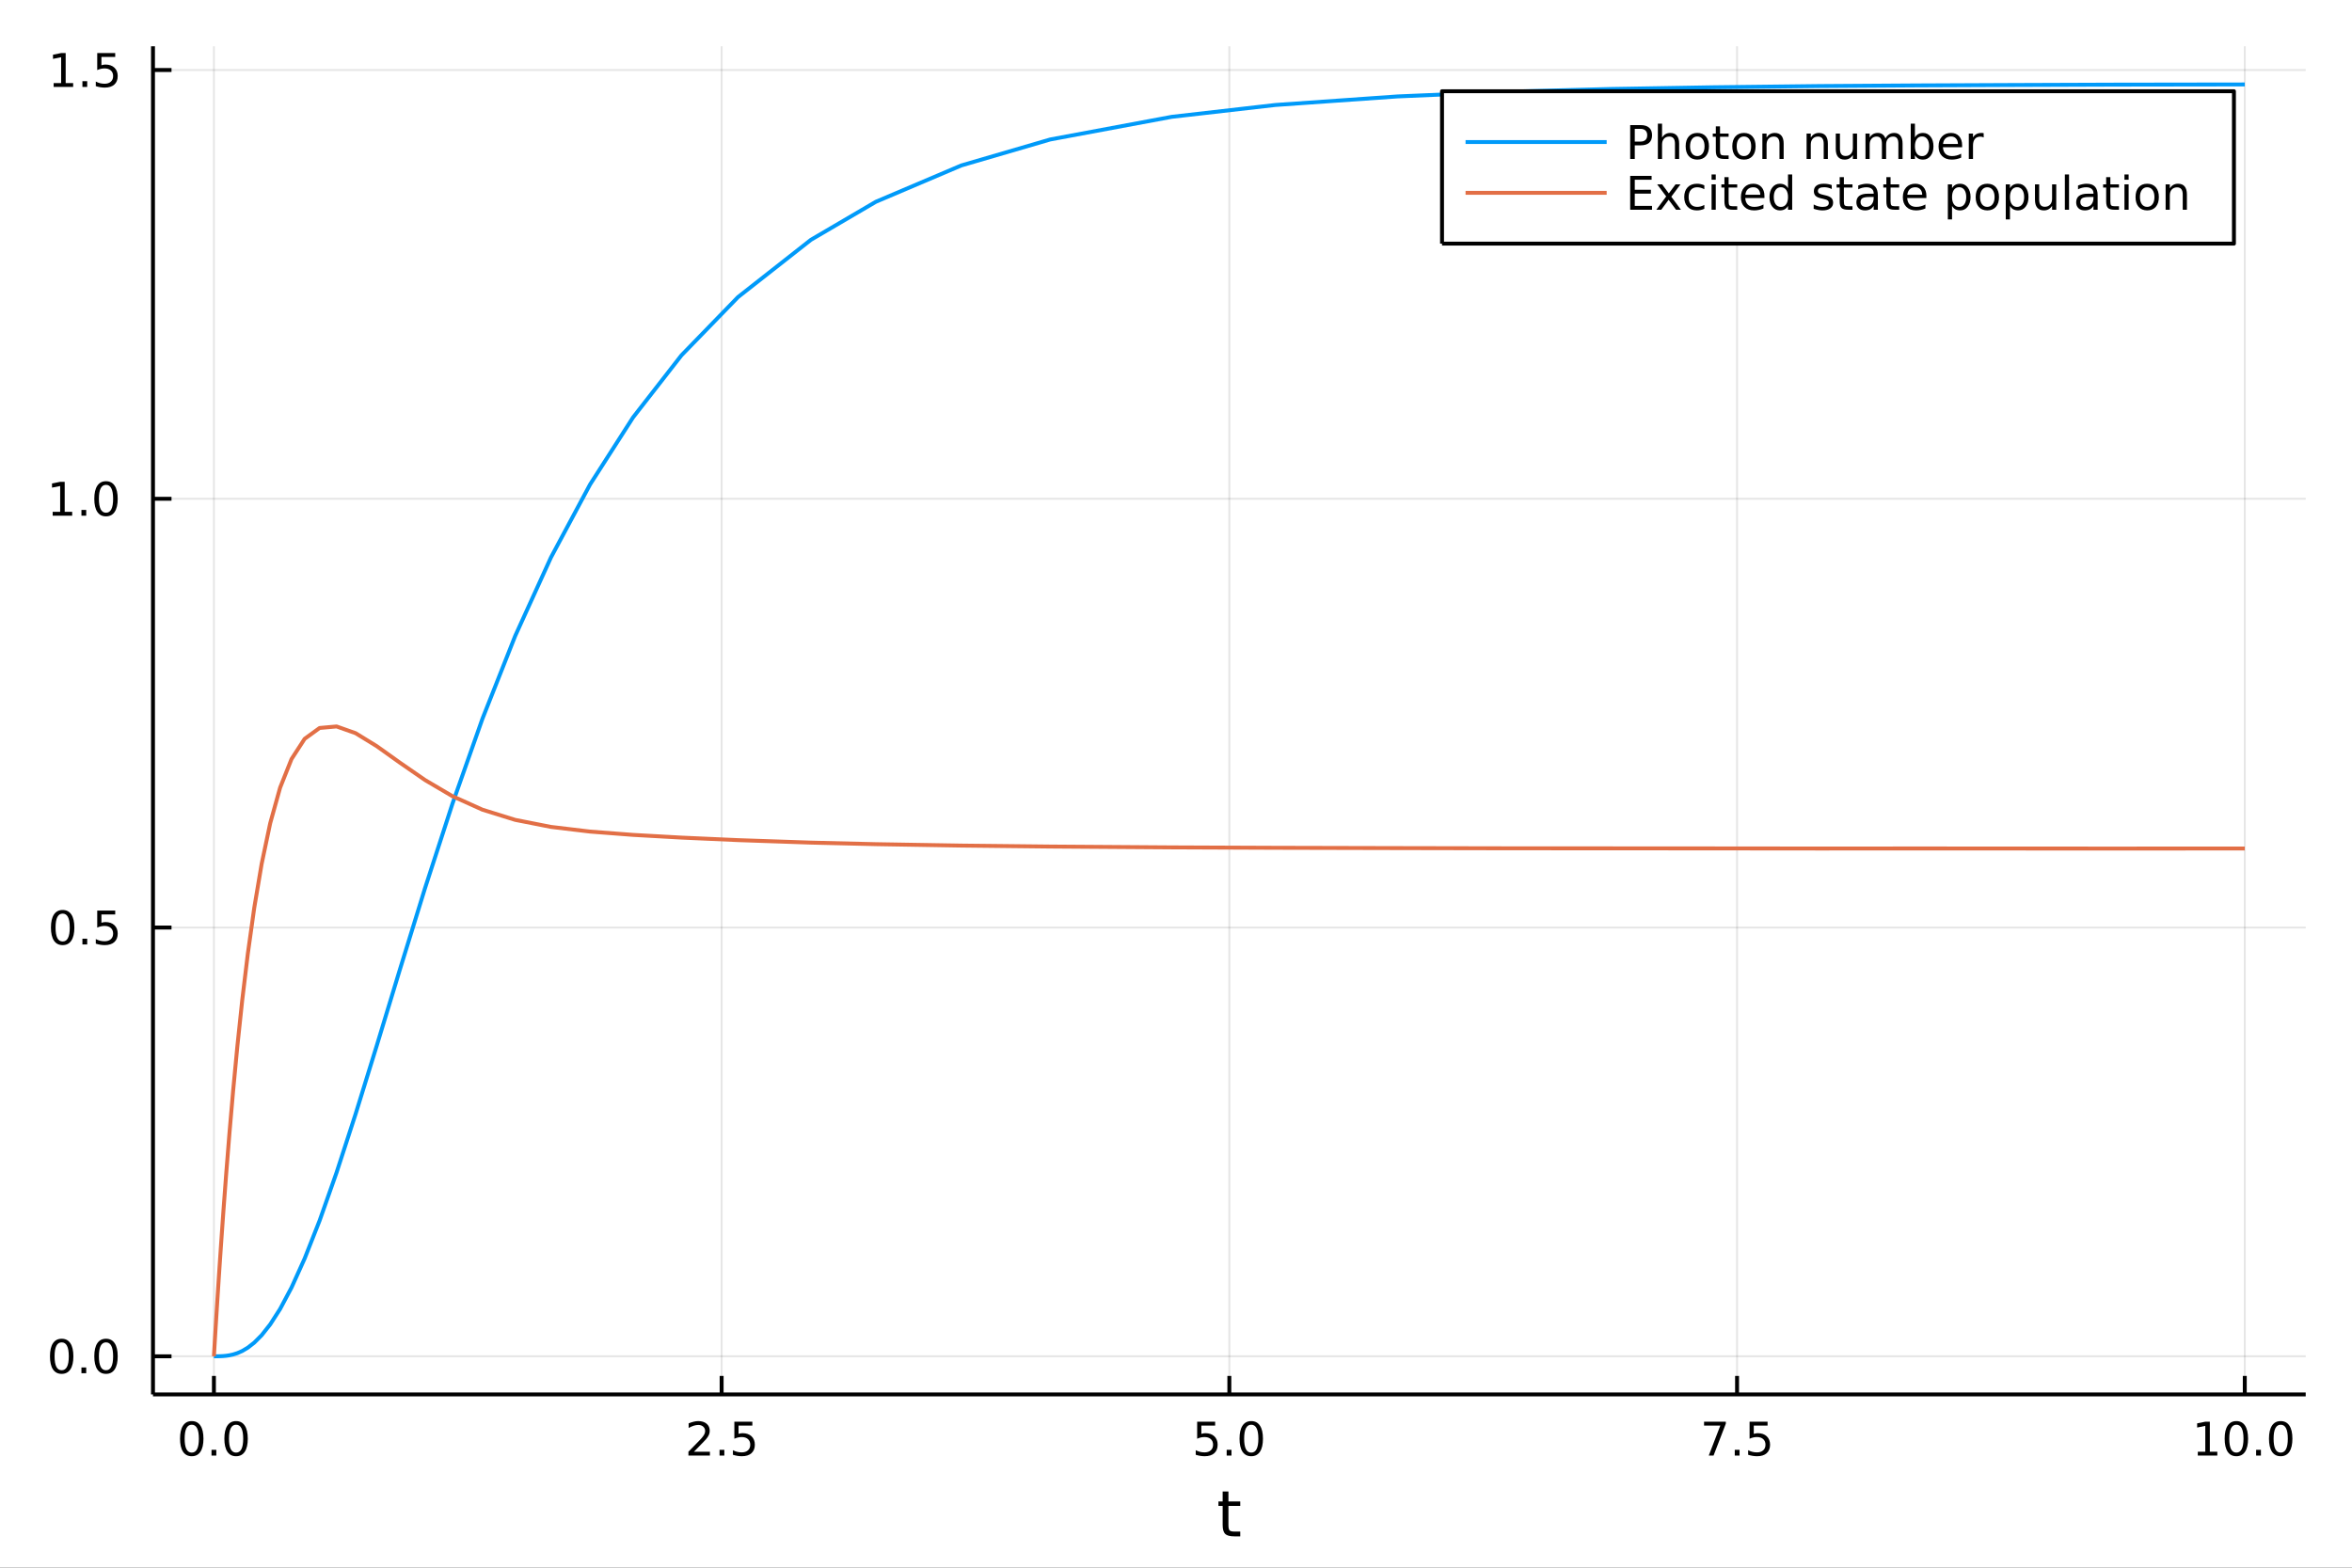<?xml version="1.0" encoding="utf-8"?>
<svg xmlns="http://www.w3.org/2000/svg" xmlns:xlink="http://www.w3.org/1999/xlink" width="600" height="400" viewBox="0 0 2400 1600">
<rect x="0" y="0" width="2400" height="1600" fill="#333333" stroke="none"/>
<defs>
  <clipPath id="clip270">
    <rect x="0" y="0" width="2400" height="1600"/>
  </clipPath>
</defs>
<path clip-path="url(#clip270)" d="
M0 1600 L2400 1600 L2400 0 L0 0  Z
  " fill="#ffffff" fill-rule="evenodd" fill-opacity="1"/>
<defs>
  <clipPath id="clip271">
    <rect x="480" y="0" width="1681" height="1600"/>
  </clipPath>
</defs>
<path clip-path="url(#clip270)" d="
M156.112 1423.18 L2352.76 1423.18 L2352.76 47.244 L156.112 47.244  Z
  " fill="#ffffff" fill-rule="evenodd" fill-opacity="1"/>
<defs>
  <clipPath id="clip272">
    <rect x="156" y="47" width="2198" height="1377"/>
  </clipPath>
</defs>
<polyline clip-path="url(#clip272)" style="stroke:#000000; stroke-linecap:butt; stroke-linejoin:round; stroke-width:2; stroke-opacity:0.1; fill:none" points="
  218.281,1423.18 218.281,47.244 
  "/>
<polyline clip-path="url(#clip272)" style="stroke:#000000; stroke-linecap:butt; stroke-linejoin:round; stroke-width:2; stroke-opacity:0.1; fill:none" points="
  736.358,1423.18 736.358,47.244 
  "/>
<polyline clip-path="url(#clip272)" style="stroke:#000000; stroke-linecap:butt; stroke-linejoin:round; stroke-width:2; stroke-opacity:0.1; fill:none" points="
  1254.43,1423.18 1254.43,47.244 
  "/>
<polyline clip-path="url(#clip272)" style="stroke:#000000; stroke-linecap:butt; stroke-linejoin:round; stroke-width:2; stroke-opacity:0.1; fill:none" points="
  1772.51,1423.18 1772.51,47.244 
  "/>
<polyline clip-path="url(#clip272)" style="stroke:#000000; stroke-linecap:butt; stroke-linejoin:round; stroke-width:2; stroke-opacity:0.1; fill:none" points="
  2290.59,1423.18 2290.59,47.244 
  "/>
<polyline clip-path="url(#clip270)" style="stroke:#000000; stroke-linecap:butt; stroke-linejoin:round; stroke-width:4; stroke-opacity:1; fill:none" points="
  156.112,1423.18 2352.76,1423.18 
  "/>
<polyline clip-path="url(#clip270)" style="stroke:#000000; stroke-linecap:butt; stroke-linejoin:round; stroke-width:4; stroke-opacity:1; fill:none" points="
  218.281,1423.18 218.281,1404.28 
  "/>
<polyline clip-path="url(#clip270)" style="stroke:#000000; stroke-linecap:butt; stroke-linejoin:round; stroke-width:4; stroke-opacity:1; fill:none" points="
  736.358,1423.18 736.358,1404.28 
  "/>
<polyline clip-path="url(#clip270)" style="stroke:#000000; stroke-linecap:butt; stroke-linejoin:round; stroke-width:4; stroke-opacity:1; fill:none" points="
  1254.43,1423.18 1254.43,1404.28 
  "/>
<polyline clip-path="url(#clip270)" style="stroke:#000000; stroke-linecap:butt; stroke-linejoin:round; stroke-width:4; stroke-opacity:1; fill:none" points="
  1772.51,1423.18 1772.51,1404.28 
  "/>
<polyline clip-path="url(#clip270)" style="stroke:#000000; stroke-linecap:butt; stroke-linejoin:round; stroke-width:4; stroke-opacity:1; fill:none" points="
  2290.59,1423.18 2290.59,1404.28 
  "/>
<path clip-path="url(#clip270)" d="M195.666 1454.1 Q192.055 1454.1 190.226 1457.66 Q188.42 1461.2 188.42 1468.33 Q188.42 1475.44 190.226 1479.01 Q192.055 1482.55 195.666 1482.55 Q199.3 1482.55 201.105 1479.01 Q202.934 1475.44 202.934 1468.33 Q202.934 1461.2 201.105 1457.66 Q199.3 1454.1 195.666 1454.1 M195.666 1450.39 Q201.476 1450.39 204.531 1455 Q207.61 1459.58 207.61 1468.33 Q207.61 1477.06 204.531 1481.67 Q201.476 1486.25 195.666 1486.25 Q189.856 1486.25 186.777 1481.67 Q183.721 1477.06 183.721 1468.33 Q183.721 1459.58 186.777 1455 Q189.856 1450.39 195.666 1450.39 Z" fill="#000000" fill-rule="evenodd" fill-opacity="1" /><path clip-path="url(#clip270)" d="M215.828 1479.7 L220.712 1479.7 L220.712 1485.58 L215.828 1485.58 L215.828 1479.7 Z" fill="#000000" fill-rule="evenodd" fill-opacity="1" /><path clip-path="url(#clip270)" d="M240.897 1454.1 Q237.286 1454.1 235.457 1457.66 Q233.652 1461.2 233.652 1468.33 Q233.652 1475.44 235.457 1479.01 Q237.286 1482.55 240.897 1482.55 Q244.531 1482.55 246.337 1479.01 Q248.165 1475.44 248.165 1468.33 Q248.165 1461.2 246.337 1457.66 Q244.531 1454.1 240.897 1454.1 M240.897 1450.39 Q246.707 1450.39 249.763 1455 Q252.841 1459.58 252.841 1468.33 Q252.841 1477.06 249.763 1481.67 Q246.707 1486.25 240.897 1486.25 Q235.087 1486.25 232.008 1481.67 Q228.953 1477.06 228.953 1468.33 Q228.953 1459.58 232.008 1455 Q235.087 1450.39 240.897 1450.39 Z" fill="#000000" fill-rule="evenodd" fill-opacity="1" /><path clip-path="url(#clip270)" d="M708.094 1481.64 L724.413 1481.64 L724.413 1485.58 L702.469 1485.58 L702.469 1481.64 Q705.131 1478.89 709.714 1474.26 Q714.321 1469.61 715.501 1468.27 Q717.747 1465.74 718.626 1464.01 Q719.529 1462.25 719.529 1460.56 Q719.529 1457.8 717.585 1456.07 Q715.663 1454.33 712.561 1454.33 Q710.362 1454.33 707.909 1455.09 Q705.478 1455.86 702.7 1457.41 L702.7 1452.69 Q705.524 1451.55 707.978 1450.97 Q710.432 1450.39 712.469 1450.39 Q717.839 1450.39 721.034 1453.08 Q724.228 1455.77 724.228 1460.26 Q724.228 1462.39 723.418 1464.31 Q722.631 1466.2 720.524 1468.8 Q719.946 1469.47 716.844 1472.69 Q713.742 1475.88 708.094 1481.64 Z" fill="#000000" fill-rule="evenodd" fill-opacity="1" /><path clip-path="url(#clip270)" d="M734.228 1479.7 L739.112 1479.7 L739.112 1485.58 L734.228 1485.58 L734.228 1479.7 Z" fill="#000000" fill-rule="evenodd" fill-opacity="1" /><path clip-path="url(#clip270)" d="M749.344 1451.02 L767.7 1451.02 L767.7 1454.96 L753.626 1454.96 L753.626 1463.43 Q754.645 1463.08 755.663 1462.92 Q756.682 1462.73 757.7 1462.73 Q763.487 1462.73 766.867 1465.9 Q770.246 1469.08 770.246 1474.49 Q770.246 1480.07 766.774 1483.17 Q763.302 1486.25 756.983 1486.25 Q754.807 1486.25 752.538 1485.88 Q750.293 1485.51 747.885 1484.77 L747.885 1480.07 Q749.969 1481.2 752.191 1481.76 Q754.413 1482.32 756.89 1482.32 Q760.895 1482.32 763.233 1480.21 Q765.57 1478.1 765.57 1474.49 Q765.57 1470.88 763.233 1468.77 Q760.895 1466.67 756.89 1466.67 Q755.015 1466.67 753.14 1467.08 Q751.288 1467.5 749.344 1468.38 L749.344 1451.02 Z" fill="#000000" fill-rule="evenodd" fill-opacity="1" /><path clip-path="url(#clip270)" d="M1221.6 1451.02 L1239.95 1451.02 L1239.95 1454.96 L1225.88 1454.96 L1225.88 1463.43 Q1226.9 1463.08 1227.92 1462.92 Q1228.94 1462.73 1229.95 1462.73 Q1235.74 1462.73 1239.12 1465.9 Q1242.5 1469.08 1242.5 1474.49 Q1242.5 1480.07 1239.03 1483.17 Q1235.56 1486.25 1229.24 1486.25 Q1227.06 1486.25 1224.79 1485.88 Q1222.55 1485.51 1220.14 1484.77 L1220.14 1480.07 Q1222.22 1481.2 1224.45 1481.76 Q1226.67 1482.32 1229.14 1482.32 Q1233.15 1482.32 1235.49 1480.21 Q1237.83 1478.1 1237.83 1474.49 Q1237.83 1470.88 1235.49 1468.77 Q1233.15 1466.67 1229.14 1466.67 Q1227.27 1466.67 1225.39 1467.08 Q1223.54 1467.5 1221.6 1468.38 L1221.6 1451.02 Z" fill="#000000" fill-rule="evenodd" fill-opacity="1" /><path clip-path="url(#clip270)" d="M1251.71 1479.7 L1256.6 1479.7 L1256.6 1485.58 L1251.71 1485.58 L1251.71 1479.7 Z" fill="#000000" fill-rule="evenodd" fill-opacity="1" /><path clip-path="url(#clip270)" d="M1276.78 1454.1 Q1273.17 1454.1 1271.34 1457.66 Q1269.54 1461.2 1269.54 1468.33 Q1269.54 1475.44 1271.34 1479.01 Q1273.17 1482.55 1276.78 1482.55 Q1280.42 1482.55 1282.22 1479.01 Q1284.05 1475.44 1284.05 1468.33 Q1284.05 1461.2 1282.22 1457.66 Q1280.42 1454.1 1276.78 1454.1 M1276.78 1450.39 Q1282.59 1450.39 1285.65 1455 Q1288.73 1459.58 1288.73 1468.33 Q1288.73 1477.06 1285.65 1481.67 Q1282.59 1486.25 1276.78 1486.25 Q1270.97 1486.25 1267.89 1481.67 Q1264.84 1477.06 1264.84 1468.33 Q1264.84 1459.58 1267.89 1455 Q1270.97 1450.39 1276.78 1450.39 Z" fill="#000000" fill-rule="evenodd" fill-opacity="1" /><path clip-path="url(#clip270)" d="M1738.83 1451.02 L1761.05 1451.02 L1761.05 1453.01 L1748.51 1485.58 L1743.62 1485.58 L1755.43 1454.96 L1738.83 1454.96 L1738.83 1451.02 Z" fill="#000000" fill-rule="evenodd" fill-opacity="1" /><path clip-path="url(#clip270)" d="M1770.17 1479.7 L1775.06 1479.7 L1775.06 1485.58 L1770.17 1485.58 L1770.17 1479.7 Z" fill="#000000" fill-rule="evenodd" fill-opacity="1" /><path clip-path="url(#clip270)" d="M1785.29 1451.02 L1803.64 1451.02 L1803.64 1454.96 L1789.57 1454.96 L1789.57 1463.43 Q1790.59 1463.08 1791.61 1462.92 Q1792.63 1462.73 1793.64 1462.73 Q1799.43 1462.73 1802.81 1465.9 Q1806.19 1469.08 1806.19 1474.49 Q1806.19 1480.07 1802.72 1483.17 Q1799.25 1486.25 1792.93 1486.25 Q1790.75 1486.25 1788.48 1485.88 Q1786.24 1485.51 1783.83 1484.77 L1783.83 1480.07 Q1785.91 1481.2 1788.14 1481.76 Q1790.36 1482.32 1792.83 1482.32 Q1796.84 1482.32 1799.18 1480.21 Q1801.51 1478.1 1801.51 1474.49 Q1801.51 1470.88 1799.18 1468.77 Q1796.84 1466.67 1792.83 1466.67 Q1790.96 1466.67 1789.08 1467.08 Q1787.23 1467.5 1785.29 1468.38 L1785.29 1451.02 Z" fill="#000000" fill-rule="evenodd" fill-opacity="1" /><path clip-path="url(#clip270)" d="M2242.66 1481.64 L2250.3 1481.64 L2250.3 1455.28 L2241.99 1456.95 L2241.99 1452.69 L2250.25 1451.02 L2254.93 1451.02 L2254.93 1481.64 L2262.57 1481.64 L2262.57 1485.58 L2242.66 1485.58 L2242.66 1481.64 Z" fill="#000000" fill-rule="evenodd" fill-opacity="1" /><path clip-path="url(#clip270)" d="M2282.01 1454.1 Q2278.4 1454.1 2276.57 1457.66 Q2274.77 1461.2 2274.77 1468.33 Q2274.77 1475.44 2276.57 1479.01 Q2278.4 1482.55 2282.01 1482.55 Q2285.64 1482.55 2287.45 1479.01 Q2289.28 1475.44 2289.28 1468.33 Q2289.28 1461.2 2287.45 1457.66 Q2285.64 1454.1 2282.01 1454.1 M2282.01 1450.39 Q2287.82 1450.39 2290.88 1455 Q2293.95 1459.58 2293.95 1468.33 Q2293.95 1477.06 2290.88 1481.67 Q2287.82 1486.25 2282.01 1486.25 Q2276.2 1486.25 2273.12 1481.67 Q2270.07 1477.06 2270.07 1468.33 Q2270.07 1459.58 2273.12 1455 Q2276.2 1450.39 2282.01 1450.39 Z" fill="#000000" fill-rule="evenodd" fill-opacity="1" /><path clip-path="url(#clip270)" d="M2302.17 1479.7 L2307.06 1479.7 L2307.06 1485.58 L2302.17 1485.58 L2302.17 1479.7 Z" fill="#000000" fill-rule="evenodd" fill-opacity="1" /><path clip-path="url(#clip270)" d="M2327.24 1454.1 Q2323.63 1454.1 2321.8 1457.66 Q2320 1461.2 2320 1468.33 Q2320 1475.44 2321.8 1479.01 Q2323.63 1482.55 2327.24 1482.55 Q2330.88 1482.55 2332.68 1479.01 Q2334.51 1475.44 2334.51 1468.33 Q2334.51 1461.2 2332.68 1457.66 Q2330.88 1454.1 2327.24 1454.1 M2327.24 1450.39 Q2333.05 1450.39 2336.11 1455 Q2339.19 1459.58 2339.19 1468.33 Q2339.19 1477.06 2336.11 1481.67 Q2333.05 1486.25 2327.24 1486.25 Q2321.43 1486.25 2318.35 1481.67 Q2315.3 1477.06 2315.3 1468.33 Q2315.3 1459.58 2318.35 1455 Q2321.43 1450.39 2327.24 1450.39 Z" fill="#000000" fill-rule="evenodd" fill-opacity="1" /><path clip-path="url(#clip270)" d="M1253.5 1522.27 L1253.5 1532.4 L1265.56 1532.4 L1265.56 1536.95 L1253.5 1536.95 L1253.5 1556.3 Q1253.5 1560.66 1254.67 1561.9 Q1255.88 1563.14 1259.54 1563.14 L1265.56 1563.14 L1265.56 1568.04 L1259.54 1568.04 Q1252.76 1568.04 1250.18 1565.53 Q1247.61 1562.98 1247.61 1556.3 L1247.61 1536.95 L1243.31 1536.95 L1243.31 1532.4 L1247.61 1532.4 L1247.61 1522.27 L1253.5 1522.27 Z" fill="#000000" fill-rule="evenodd" fill-opacity="1" /><polyline clip-path="url(#clip272)" style="stroke:#000000; stroke-linecap:butt; stroke-linejoin:round; stroke-width:2; stroke-opacity:0.1; fill:none" points="
  156.112,1384.24 2352.76,1384.24 
  "/>
<polyline clip-path="url(#clip272)" style="stroke:#000000; stroke-linecap:butt; stroke-linejoin:round; stroke-width:2; stroke-opacity:0.1; fill:none" points="
  156.112,946.642 2352.76,946.642 
  "/>
<polyline clip-path="url(#clip272)" style="stroke:#000000; stroke-linecap:butt; stroke-linejoin:round; stroke-width:2; stroke-opacity:0.1; fill:none" points="
  156.112,509.045 2352.76,509.045 
  "/>
<polyline clip-path="url(#clip272)" style="stroke:#000000; stroke-linecap:butt; stroke-linejoin:round; stroke-width:2; stroke-opacity:0.1; fill:none" points="
  156.112,71.448 2352.76,71.448 
  "/>
<polyline clip-path="url(#clip270)" style="stroke:#000000; stroke-linecap:butt; stroke-linejoin:round; stroke-width:4; stroke-opacity:1; fill:none" points="
  156.112,1423.18 156.112,47.244 
  "/>
<polyline clip-path="url(#clip270)" style="stroke:#000000; stroke-linecap:butt; stroke-linejoin:round; stroke-width:4; stroke-opacity:1; fill:none" points="
  156.112,1384.24 175.01,1384.24 
  "/>
<polyline clip-path="url(#clip270)" style="stroke:#000000; stroke-linecap:butt; stroke-linejoin:round; stroke-width:4; stroke-opacity:1; fill:none" points="
  156.112,946.642 175.01,946.642 
  "/>
<polyline clip-path="url(#clip270)" style="stroke:#000000; stroke-linecap:butt; stroke-linejoin:round; stroke-width:4; stroke-opacity:1; fill:none" points="
  156.112,509.045 175.01,509.045 
  "/>
<polyline clip-path="url(#clip270)" style="stroke:#000000; stroke-linecap:butt; stroke-linejoin:round; stroke-width:4; stroke-opacity:1; fill:none" points="
  156.112,71.448 175.01,71.448 
  "/>
<path clip-path="url(#clip270)" d="M62.937 1370.04 Q59.325 1370.04 57.497 1373.6 Q55.691 1377.14 55.691 1384.27 Q55.691 1391.38 57.497 1394.94 Q59.325 1398.49 62.937 1398.49 Q66.571 1398.49 68.376 1394.94 Q70.205 1391.38 70.205 1384.27 Q70.205 1377.14 68.376 1373.6 Q66.571 1370.04 62.937 1370.04 M62.937 1366.33 Q68.747 1366.33 71.802 1370.94 Q74.881 1375.52 74.881 1384.27 Q74.881 1393 71.802 1397.61 Q68.747 1402.19 62.937 1402.19 Q57.126 1402.19 54.048 1397.61 Q50.992 1393 50.992 1384.27 Q50.992 1375.52 54.048 1370.94 Q57.126 1366.33 62.937 1366.33 Z" fill="#000000" fill-rule="evenodd" fill-opacity="1" /><path clip-path="url(#clip270)" d="M83.098 1395.64 L87.983 1395.64 L87.983 1401.52 L83.098 1401.52 L83.098 1395.64 Z" fill="#000000" fill-rule="evenodd" fill-opacity="1" /><path clip-path="url(#clip270)" d="M108.168 1370.04 Q104.557 1370.04 102.728 1373.6 Q100.922 1377.14 100.922 1384.27 Q100.922 1391.38 102.728 1394.94 Q104.557 1398.49 108.168 1398.49 Q111.802 1398.49 113.608 1394.94 Q115.436 1391.38 115.436 1384.27 Q115.436 1377.14 113.608 1373.6 Q111.802 1370.04 108.168 1370.04 M108.168 1366.33 Q113.978 1366.33 117.033 1370.94 Q120.112 1375.52 120.112 1384.27 Q120.112 1393 117.033 1397.61 Q113.978 1402.19 108.168 1402.19 Q102.358 1402.19 99.279 1397.61 Q96.223 1393 96.223 1384.27 Q96.223 1375.52 99.279 1370.94 Q102.358 1366.33 108.168 1366.33 Z" fill="#000000" fill-rule="evenodd" fill-opacity="1" /><path clip-path="url(#clip270)" d="M63.932 932.44 Q60.321 932.44 58.492 936.005 Q56.687 939.547 56.687 946.676 Q56.687 953.783 58.492 957.348 Q60.321 960.889 63.932 960.889 Q67.566 960.889 69.372 957.348 Q71.2 953.783 71.2 946.676 Q71.2 939.547 69.372 936.005 Q67.566 932.44 63.932 932.44 M63.932 928.737 Q69.742 928.737 72.798 933.343 Q75.876 937.926 75.876 946.676 Q75.876 955.403 72.798 960.01 Q69.742 964.593 63.932 964.593 Q58.122 964.593 55.043 960.01 Q51.987 955.403 51.987 946.676 Q51.987 937.926 55.043 933.343 Q58.122 928.737 63.932 928.737 Z" fill="#000000" fill-rule="evenodd" fill-opacity="1" /><path clip-path="url(#clip270)" d="M84.094 958.042 L88.978 958.042 L88.978 963.922 L84.094 963.922 L84.094 958.042 Z" fill="#000000" fill-rule="evenodd" fill-opacity="1" /><path clip-path="url(#clip270)" d="M99.21 929.362 L117.566 929.362 L117.566 933.297 L103.492 933.297 L103.492 941.769 Q104.51 941.422 105.529 941.26 Q106.547 941.075 107.566 941.075 Q113.353 941.075 116.733 944.246 Q120.112 947.417 120.112 952.834 Q120.112 958.412 116.64 961.514 Q113.168 964.593 106.848 964.593 Q104.672 964.593 102.404 964.223 Q100.159 963.852 97.751 963.111 L97.751 958.412 Q99.835 959.547 102.057 960.102 Q104.279 960.658 106.756 960.658 Q110.76 960.658 113.098 958.551 Q115.436 956.445 115.436 952.834 Q115.436 949.223 113.098 947.116 Q110.76 945.01 106.756 945.01 Q104.881 945.01 103.006 945.426 Q101.154 945.843 99.21 946.723 L99.21 929.362 Z" fill="#000000" fill-rule="evenodd" fill-opacity="1" /><path clip-path="url(#clip270)" d="M53.747 522.39 L61.386 522.39 L61.386 496.024 L53.075 497.691 L53.075 493.432 L61.339 491.765 L66.015 491.765 L66.015 522.39 L73.654 522.39 L73.654 526.325 L53.747 526.325 L53.747 522.39 Z" fill="#000000" fill-rule="evenodd" fill-opacity="1" /><path clip-path="url(#clip270)" d="M83.098 520.445 L87.983 520.445 L87.983 526.325 L83.098 526.325 L83.098 520.445 Z" fill="#000000" fill-rule="evenodd" fill-opacity="1" /><path clip-path="url(#clip270)" d="M108.168 494.844 Q104.557 494.844 102.728 498.408 Q100.922 501.95 100.922 509.08 Q100.922 516.186 102.728 519.751 Q104.557 523.293 108.168 523.293 Q111.802 523.293 113.608 519.751 Q115.436 516.186 115.436 509.08 Q115.436 501.95 113.608 498.408 Q111.802 494.844 108.168 494.844 M108.168 491.14 Q113.978 491.14 117.033 495.746 Q120.112 500.33 120.112 509.08 Q120.112 517.806 117.033 522.413 Q113.978 526.996 108.168 526.996 Q102.358 526.996 99.279 522.413 Q96.223 517.806 96.223 509.08 Q96.223 500.33 99.279 495.746 Q102.358 491.14 108.168 491.14 Z" fill="#000000" fill-rule="evenodd" fill-opacity="1" /><path clip-path="url(#clip270)" d="M54.742 84.793 L62.381 84.793 L62.381 58.428 L54.071 60.094 L54.071 55.835 L62.335 54.168 L67.011 54.168 L67.011 84.793 L74.649 84.793 L74.649 88.728 L54.742 88.728 L54.742 84.793 Z" fill="#000000" fill-rule="evenodd" fill-opacity="1" /><path clip-path="url(#clip270)" d="M84.094 82.849 L88.978 82.849 L88.978 88.728 L84.094 88.728 L84.094 82.849 Z" fill="#000000" fill-rule="evenodd" fill-opacity="1" /><path clip-path="url(#clip270)" d="M99.21 54.168 L117.566 54.168 L117.566 58.103 L103.492 58.103 L103.492 66.576 Q104.51 66.228 105.529 66.066 Q106.547 65.881 107.566 65.881 Q113.353 65.881 116.733 69.052 Q120.112 72.224 120.112 77.64 Q120.112 83.219 116.64 86.321 Q113.168 89.4 106.848 89.4 Q104.672 89.4 102.404 89.029 Q100.159 88.659 97.751 87.918 L97.751 83.219 Q99.835 84.353 102.057 84.909 Q104.279 85.464 106.756 85.464 Q110.76 85.464 113.098 83.358 Q115.436 81.251 115.436 77.64 Q115.436 74.029 113.098 71.923 Q110.76 69.816 106.756 69.816 Q104.881 69.816 103.006 70.233 Q101.154 70.65 99.21 71.529 L99.21 54.168 Z" fill="#000000" fill-rule="evenodd" fill-opacity="1" /><polyline clip-path="url(#clip272)" style="stroke:#009af9; stroke-linecap:butt; stroke-linejoin:round; stroke-width:4; stroke-opacity:1; fill:none" points="
  218.281,1384.24 218.302,1384.24 218.509,1384.24 219.238,1384.24 220.307,1384.24 221.675,1384.23 223.419,1384.2 225.517,1384.13 227.991,1383.99 230.846,1383.72 
  234.127,1383.23 237.885,1382.39 242.197,1381.03 247.152,1378.85 252.854,1375.46 259.422,1370.34 266.998,1362.73 275.739,1351.67 285.83,1335.95 297.466,1314.09 
  310.847,1284.51 326.14,1245.71 343.454,1196.63 362.838,1137.02 384.325,1067.55 407.924,989.919 433.688,906.518 461.742,820.125 492.319,733.469 525.719,649.016 
  562.231,568.86 602.113,494.445 645.973,426.016 695.363,362.63 753.06,303.215 827.483,244.74 893.743,205.927 980.914,168.862 1071.66,142.351 1195.66,119.232 
  1301.29,107.154 1425.87,98.422 1539.02,93.591 1643.74,90.813 1748.41,89.066 1857.31,87.818 1955.68,87.174 2053.75,86.744 2158.36,86.376 2259.99,86.227 
  2290.59,86.186 
  "/>
<polyline clip-path="url(#clip272)" style="stroke:#e26f46; stroke-linecap:butt; stroke-linejoin:round; stroke-width:4; stroke-opacity:1; fill:none" points="
  218.281,1384.24 218.302,1383.89 218.509,1380.4 219.238,1368.23 220.307,1350.73 221.675,1328.87 223.419,1301.9 225.517,1270.75 227.991,1235.75 230.846,1197.61 
  234.127,1156.65 237.885,1113.26 242.197,1067.84 247.152,1021 252.854,973.563 259.422,926.652 266.998,881.638 275.739,840.133 285.83,803.899 297.466,774.702 
  310.847,754.075 326.14,742.977 343.454,741.423 362.838,748.288 384.325,761.47 407.924,778.303 433.688,796.103 461.742,812.629 492.319,826.395 525.719,836.775 
  562.231,843.955 602.113,848.725 645.973,852.093 695.363,854.867 753.06,857.446 827.483,859.979 893.743,861.57 980.914,863.01 1071.66,863.995 1195.66,864.851 
  1301.29,865.277 1425.87,865.571 1539.02,865.79 1643.74,865.838 1748.41,865.902 1857.31,866.006 1955.68,865.952 2053.75,865.995 2158.36,866.043 2259.99,865.983 
  2290.59,865.997 
  "/>
<path clip-path="url(#clip270)" d="
M1471.46 248.629 L2279.53 248.629 L2279.53 93.109 L1471.46 93.109  Z
  " fill="#ffffff" fill-rule="evenodd" fill-opacity="1"/>
<polyline clip-path="url(#clip270)" style="stroke:#000000; stroke-linecap:butt; stroke-linejoin:round; stroke-width:4; stroke-opacity:1; fill:none" points="
  1471.46,248.629 2279.53,248.629 2279.53,93.109 1471.46,93.109 1471.46,248.629 
  "/>
<polyline clip-path="url(#clip270)" style="stroke:#009af9; stroke-linecap:butt; stroke-linejoin:round; stroke-width:4; stroke-opacity:1; fill:none" points="
  1495.46,144.949 1639.46,144.949 
  "/>
<path clip-path="url(#clip270)" d="M1668.13 131.511 L1668.13 144.497 L1674.01 144.497 Q1677.28 144.497 1679.06 142.807 Q1680.84 141.118 1680.84 137.993 Q1680.84 134.891 1679.06 133.201 Q1677.28 131.511 1674.01 131.511 L1668.13 131.511 M1663.46 127.669 L1674.01 127.669 Q1679.82 127.669 1682.79 130.307 Q1685.77 132.923 1685.77 137.993 Q1685.77 143.108 1682.79 145.724 Q1679.82 148.34 1674.01 148.34 L1668.13 148.34 L1668.13 162.229 L1663.46 162.229 L1663.46 127.669 Z" fill="#000000" fill-rule="evenodd" fill-opacity="1" /><path clip-path="url(#clip270)" d="M1713.41 146.581 L1713.41 162.229 L1709.15 162.229 L1709.15 146.719 Q1709.15 143.039 1707.72 141.21 Q1706.28 139.382 1703.41 139.382 Q1699.96 139.382 1697.97 141.581 Q1695.98 143.78 1695.98 147.576 L1695.98 162.229 L1691.7 162.229 L1691.7 126.21 L1695.98 126.21 L1695.98 140.331 Q1697.51 137.993 1699.57 136.835 Q1701.65 135.678 1704.36 135.678 Q1708.83 135.678 1711.12 138.456 Q1713.41 141.21 1713.41 146.581 Z" fill="#000000" fill-rule="evenodd" fill-opacity="1" /><path clip-path="url(#clip270)" d="M1731.95 139.289 Q1728.53 139.289 1726.54 141.974 Q1724.55 144.636 1724.55 149.289 Q1724.55 153.942 1726.51 156.627 Q1728.5 159.289 1731.95 159.289 Q1735.36 159.289 1737.35 156.604 Q1739.34 153.918 1739.34 149.289 Q1739.34 144.682 1737.35 141.997 Q1735.36 139.289 1731.95 139.289 M1731.95 135.678 Q1737.51 135.678 1740.68 139.289 Q1743.85 142.9 1743.85 149.289 Q1743.85 155.655 1740.68 159.289 Q1737.51 162.9 1731.95 162.9 Q1726.38 162.9 1723.2 159.289 Q1720.06 155.655 1720.06 149.289 Q1720.06 142.9 1723.2 139.289 Q1726.38 135.678 1731.95 135.678 Z" fill="#000000" fill-rule="evenodd" fill-opacity="1" /><path clip-path="url(#clip270)" d="M1755.12 128.942 L1755.12 136.303 L1763.9 136.303 L1763.9 139.613 L1755.12 139.613 L1755.12 153.687 Q1755.12 156.858 1755.98 157.761 Q1756.86 158.664 1759.52 158.664 L1763.9 158.664 L1763.9 162.229 L1759.52 162.229 Q1754.59 162.229 1752.72 160.4 Q1750.84 158.548 1750.84 153.687 L1750.84 139.613 L1747.72 139.613 L1747.72 136.303 L1750.84 136.303 L1750.84 128.942 L1755.12 128.942 Z" fill="#000000" fill-rule="evenodd" fill-opacity="1" /><path clip-path="url(#clip270)" d="M1779.55 139.289 Q1776.12 139.289 1774.13 141.974 Q1772.14 144.636 1772.14 149.289 Q1772.14 153.942 1774.11 156.627 Q1776.1 159.289 1779.55 159.289 Q1782.95 159.289 1784.94 156.604 Q1786.93 153.918 1786.93 149.289 Q1786.93 144.682 1784.94 141.997 Q1782.95 139.289 1779.55 139.289 M1779.55 135.678 Q1785.1 135.678 1788.27 139.289 Q1791.44 142.9 1791.44 149.289 Q1791.44 155.655 1788.27 159.289 Q1785.1 162.9 1779.55 162.9 Q1773.97 162.9 1770.8 159.289 Q1767.65 155.655 1767.65 149.289 Q1767.65 142.9 1770.8 139.289 Q1773.97 135.678 1779.55 135.678 Z" fill="#000000" fill-rule="evenodd" fill-opacity="1" /><path clip-path="url(#clip270)" d="M1820.06 146.581 L1820.06 162.229 L1815.8 162.229 L1815.8 146.719 Q1815.8 143.039 1814.36 141.21 Q1812.93 139.382 1810.06 139.382 Q1806.61 139.382 1804.62 141.581 Q1802.62 143.78 1802.62 147.576 L1802.62 162.229 L1798.34 162.229 L1798.34 136.303 L1802.62 136.303 L1802.62 140.331 Q1804.15 137.993 1806.21 136.835 Q1808.3 135.678 1811 135.678 Q1815.47 135.678 1817.76 138.456 Q1820.06 141.21 1820.06 146.581 Z" fill="#000000" fill-rule="evenodd" fill-opacity="1" /><path clip-path="url(#clip270)" d="M1865.17 146.581 L1865.17 162.229 L1860.91 162.229 L1860.91 146.719 Q1860.91 143.039 1859.48 141.21 Q1858.04 139.382 1855.17 139.382 Q1851.72 139.382 1849.73 141.581 Q1847.74 143.78 1847.74 147.576 L1847.74 162.229 L1843.46 162.229 L1843.46 136.303 L1847.74 136.303 L1847.74 140.331 Q1849.27 137.993 1851.33 136.835 Q1853.41 135.678 1856.12 135.678 Q1860.59 135.678 1862.88 138.456 Q1865.17 141.21 1865.17 146.581 Z" fill="#000000" fill-rule="evenodd" fill-opacity="1" /><path clip-path="url(#clip270)" d="M1873.23 151.997 L1873.23 136.303 L1877.49 136.303 L1877.49 151.835 Q1877.49 155.516 1878.92 157.368 Q1880.36 159.196 1883.23 159.196 Q1886.68 159.196 1888.67 156.997 Q1890.68 154.798 1890.68 151.002 L1890.68 136.303 L1894.94 136.303 L1894.94 162.229 L1890.68 162.229 L1890.68 158.247 Q1889.13 160.608 1887.07 161.766 Q1885.03 162.9 1882.32 162.9 Q1877.86 162.9 1875.54 160.122 Q1873.23 157.344 1873.23 151.997 M1883.94 135.678 L1883.94 135.678 Z" fill="#000000" fill-rule="evenodd" fill-opacity="1" /><path clip-path="url(#clip270)" d="M1923.9 141.28 Q1925.49 138.409 1927.72 137.044 Q1929.94 135.678 1932.95 135.678 Q1937 135.678 1939.2 138.525 Q1941.4 141.349 1941.4 146.581 L1941.4 162.229 L1937.11 162.229 L1937.11 146.719 Q1937.11 142.993 1935.8 141.187 Q1934.48 139.382 1931.77 139.382 Q1928.46 139.382 1926.54 141.581 Q1924.61 143.78 1924.61 147.576 L1924.61 162.229 L1920.33 162.229 L1920.33 146.719 Q1920.33 142.969 1919.01 141.187 Q1917.69 139.382 1914.94 139.382 Q1911.68 139.382 1909.75 141.604 Q1907.83 143.803 1907.83 147.576 L1907.83 162.229 L1903.55 162.229 L1903.55 136.303 L1907.83 136.303 L1907.83 140.331 Q1909.29 137.946 1911.33 136.812 Q1913.36 135.678 1916.17 135.678 Q1918.99 135.678 1920.96 137.113 Q1922.95 138.548 1923.9 141.28 Z" fill="#000000" fill-rule="evenodd" fill-opacity="1" /><path clip-path="url(#clip270)" d="M1968.5 149.289 Q1968.5 144.59 1966.56 141.928 Q1964.64 139.243 1961.26 139.243 Q1957.88 139.243 1955.93 141.928 Q1954.01 144.59 1954.01 149.289 Q1954.01 153.988 1955.93 156.673 Q1957.88 159.335 1961.26 159.335 Q1964.64 159.335 1966.56 156.673 Q1968.5 153.988 1968.5 149.289 M1954.01 140.238 Q1955.36 137.923 1957.39 136.812 Q1959.45 135.678 1962.3 135.678 Q1967.02 135.678 1969.96 139.428 Q1972.92 143.178 1972.92 149.289 Q1972.92 155.4 1969.96 159.15 Q1967.02 162.9 1962.3 162.9 Q1959.45 162.9 1957.39 161.789 Q1955.36 160.655 1954.01 158.34 L1954.01 162.229 L1949.73 162.229 L1949.73 126.21 L1954.01 126.21 L1954.01 140.238 Z" fill="#000000" fill-rule="evenodd" fill-opacity="1" /><path clip-path="url(#clip270)" d="M2002.16 148.201 L2002.16 150.284 L1982.58 150.284 Q1982.86 154.682 1985.22 156.997 Q1987.6 159.289 1991.84 159.289 Q1994.29 159.289 1996.58 158.687 Q1998.9 158.085 2001.17 156.881 L2001.17 160.909 Q1998.87 161.881 1996.47 162.391 Q1994.06 162.9 1991.58 162.9 Q1985.38 162.9 1981.74 159.289 Q1978.13 155.678 1978.13 149.52 Q1978.13 143.155 1981.56 139.428 Q1985.01 135.678 1990.84 135.678 Q1996.07 135.678 1999.11 139.057 Q2002.16 142.414 2002.16 148.201 M1997.9 146.951 Q1997.86 143.456 1995.93 141.372 Q1994.04 139.289 1990.89 139.289 Q1987.32 139.289 1985.17 141.303 Q1983.04 143.317 1982.72 146.974 L1997.9 146.951 Z" fill="#000000" fill-rule="evenodd" fill-opacity="1" /><path clip-path="url(#clip270)" d="M2024.17 140.284 Q2023.46 139.868 2022.6 139.682 Q2021.77 139.474 2020.75 139.474 Q2017.14 139.474 2015.19 141.835 Q2013.27 144.173 2013.27 148.571 L2013.27 162.229 L2008.99 162.229 L2008.99 136.303 L2013.27 136.303 L2013.27 140.331 Q2014.61 137.969 2016.77 136.835 Q2018.92 135.678 2022 135.678 Q2022.44 135.678 2022.97 135.747 Q2023.5 135.794 2024.15 135.909 L2024.17 140.284 Z" fill="#000000" fill-rule="evenodd" fill-opacity="1" /><polyline clip-path="url(#clip270)" style="stroke:#e26f46; stroke-linecap:butt; stroke-linejoin:round; stroke-width:4; stroke-opacity:1; fill:none" points="
  1495.46,196.789 1639.46,196.789 
  "/>
<path clip-path="url(#clip270)" d="M1663.46 179.509 L1685.31 179.509 L1685.31 183.444 L1668.13 183.444 L1668.13 193.675 L1684.59 193.675 L1684.59 197.61 L1668.13 197.61 L1668.13 210.133 L1685.73 210.133 L1685.73 214.069 L1663.46 214.069 L1663.46 179.509 Z" fill="#000000" fill-rule="evenodd" fill-opacity="1" /><path clip-path="url(#clip270)" d="M1714.78 188.143 L1705.4 200.759 L1715.26 214.069 L1710.24 214.069 L1702.69 203.883 L1695.15 214.069 L1690.13 214.069 L1700.19 200.504 L1690.98 188.143 L1696 188.143 L1702.88 197.379 L1709.75 188.143 L1714.78 188.143 Z" fill="#000000" fill-rule="evenodd" fill-opacity="1" /><path clip-path="url(#clip270)" d="M1739.11 189.138 L1739.11 193.12 Q1737.3 192.124 1735.47 191.638 Q1733.67 191.129 1731.81 191.129 Q1727.67 191.129 1725.38 193.768 Q1723.09 196.384 1723.09 201.129 Q1723.09 205.874 1725.38 208.513 Q1727.67 211.129 1731.81 211.129 Q1733.67 211.129 1735.47 210.643 Q1737.3 210.133 1739.11 209.138 L1739.11 213.073 Q1737.32 213.907 1735.4 214.323 Q1733.5 214.74 1731.35 214.74 Q1725.5 214.74 1722.05 211.059 Q1718.6 207.379 1718.6 201.129 Q1718.6 194.786 1722.07 191.152 Q1725.56 187.518 1731.63 187.518 Q1733.6 187.518 1735.47 187.935 Q1737.35 188.328 1739.11 189.138 Z" fill="#000000" fill-rule="evenodd" fill-opacity="1" /><path clip-path="url(#clip270)" d="M1746.51 188.143 L1750.77 188.143 L1750.77 214.069 L1746.51 214.069 L1746.51 188.143 M1746.51 178.05 L1750.77 178.05 L1750.77 183.444 L1746.51 183.444 L1746.51 178.05 Z" fill="#000000" fill-rule="evenodd" fill-opacity="1" /><path clip-path="url(#clip270)" d="M1763.9 180.782 L1763.9 188.143 L1772.67 188.143 L1772.67 191.453 L1763.9 191.453 L1763.9 205.527 Q1763.9 208.698 1764.75 209.601 Q1765.63 210.504 1768.3 210.504 L1772.67 210.504 L1772.67 214.069 L1768.3 214.069 Q1763.37 214.069 1761.49 212.24 Q1759.62 210.388 1759.62 205.527 L1759.62 191.453 L1756.49 191.453 L1756.49 188.143 L1759.62 188.143 L1759.62 180.782 L1763.9 180.782 Z" fill="#000000" fill-rule="evenodd" fill-opacity="1" /><path clip-path="url(#clip270)" d="M1800.45 200.041 L1800.45 202.124 L1780.87 202.124 Q1781.14 206.522 1783.5 208.837 Q1785.89 211.129 1790.12 211.129 Q1792.58 211.129 1794.87 210.527 Q1797.18 209.925 1799.45 208.721 L1799.45 212.749 Q1797.16 213.721 1794.75 214.231 Q1792.35 214.74 1789.87 214.74 Q1783.67 214.74 1780.03 211.129 Q1776.42 207.518 1776.42 201.36 Q1776.42 194.995 1779.85 191.268 Q1783.3 187.518 1789.13 187.518 Q1794.36 187.518 1797.39 190.897 Q1800.45 194.254 1800.45 200.041 M1796.19 198.791 Q1796.14 195.296 1794.22 193.212 Q1792.32 191.129 1789.18 191.129 Q1785.61 191.129 1783.46 193.143 Q1781.33 195.157 1781 198.814 L1796.19 198.791 Z" fill="#000000" fill-rule="evenodd" fill-opacity="1" /><path clip-path="url(#clip270)" d="M1824.5 192.078 L1824.5 178.05 L1828.76 178.05 L1828.76 214.069 L1824.5 214.069 L1824.5 210.18 Q1823.16 212.495 1821.1 213.629 Q1819.06 214.74 1816.19 214.74 Q1811.49 214.74 1808.53 210.99 Q1805.59 207.24 1805.59 201.129 Q1805.59 195.018 1808.53 191.268 Q1811.49 187.518 1816.19 187.518 Q1819.06 187.518 1821.1 188.652 Q1823.16 189.763 1824.5 192.078 M1809.99 201.129 Q1809.99 205.828 1811.91 208.513 Q1813.85 211.175 1817.23 211.175 Q1820.61 211.175 1822.56 208.513 Q1824.5 205.828 1824.5 201.129 Q1824.5 196.43 1822.56 193.768 Q1820.61 191.083 1817.23 191.083 Q1813.85 191.083 1811.91 193.768 Q1809.99 196.43 1809.99 201.129 Z" fill="#000000" fill-rule="evenodd" fill-opacity="1" /><path clip-path="url(#clip270)" d="M1869.13 188.907 L1869.13 192.934 Q1867.32 192.009 1865.38 191.546 Q1863.43 191.083 1861.35 191.083 Q1858.18 191.083 1856.58 192.055 Q1855.01 193.027 1855.01 194.971 Q1855.01 196.453 1856.14 197.309 Q1857.28 198.143 1860.7 198.907 L1862.16 199.231 Q1866.7 200.203 1868.6 201.985 Q1870.52 203.745 1870.52 206.916 Q1870.52 210.527 1867.65 212.633 Q1864.8 214.74 1859.8 214.74 Q1857.72 214.74 1855.45 214.323 Q1853.2 213.93 1850.7 213.12 L1850.7 208.721 Q1853.06 209.948 1855.36 210.573 Q1857.65 211.175 1859.89 211.175 Q1862.9 211.175 1864.52 210.157 Q1866.14 209.115 1866.14 207.24 Q1866.14 205.504 1864.96 204.578 Q1863.8 203.652 1859.85 202.796 L1858.37 202.448 Q1854.41 201.615 1852.65 199.902 Q1850.89 198.166 1850.89 195.157 Q1850.89 191.499 1853.48 189.509 Q1856.07 187.518 1860.84 187.518 Q1863.2 187.518 1865.29 187.865 Q1867.37 188.212 1869.13 188.907 Z" fill="#000000" fill-rule="evenodd" fill-opacity="1" /><path clip-path="url(#clip270)" d="M1881.51 180.782 L1881.51 188.143 L1890.29 188.143 L1890.29 191.453 L1881.51 191.453 L1881.51 205.527 Q1881.51 208.698 1882.37 209.601 Q1883.25 210.504 1885.91 210.504 L1890.29 210.504 L1890.29 214.069 L1885.91 214.069 Q1880.98 214.069 1879.11 212.24 Q1877.23 210.388 1877.23 205.527 L1877.23 191.453 L1874.11 191.453 L1874.11 188.143 L1877.23 188.143 L1877.23 180.782 L1881.51 180.782 Z" fill="#000000" fill-rule="evenodd" fill-opacity="1" /><path clip-path="url(#clip270)" d="M1907.67 201.036 Q1902.51 201.036 1900.52 202.217 Q1898.53 203.397 1898.53 206.245 Q1898.53 208.513 1900.01 209.856 Q1901.51 211.175 1904.08 211.175 Q1907.62 211.175 1909.75 208.675 Q1911.91 206.152 1911.91 201.985 L1911.91 201.036 L1907.67 201.036 M1916.17 199.277 L1916.17 214.069 L1911.91 214.069 L1911.91 210.133 Q1910.45 212.495 1908.27 213.629 Q1906.1 214.74 1902.95 214.74 Q1898.97 214.74 1896.61 212.518 Q1894.27 210.272 1894.27 206.522 Q1894.27 202.147 1897.18 199.925 Q1900.12 197.703 1905.93 197.703 L1911.91 197.703 L1911.91 197.286 Q1911.91 194.347 1909.96 192.749 Q1908.04 191.129 1904.55 191.129 Q1902.32 191.129 1900.22 191.661 Q1898.11 192.194 1896.17 193.259 L1896.17 189.323 Q1898.5 188.421 1900.7 187.981 Q1902.9 187.518 1904.99 187.518 Q1910.61 187.518 1913.39 190.434 Q1916.17 193.351 1916.17 199.277 Z" fill="#000000" fill-rule="evenodd" fill-opacity="1" /><path clip-path="url(#clip270)" d="M1929.15 180.782 L1929.15 188.143 L1937.92 188.143 L1937.92 191.453 L1929.15 191.453 L1929.15 205.527 Q1929.15 208.698 1930.01 209.601 Q1930.89 210.504 1933.55 210.504 L1937.92 210.504 L1937.92 214.069 L1933.55 214.069 Q1928.62 214.069 1926.74 212.24 Q1924.87 210.388 1924.87 205.527 L1924.87 191.453 L1921.74 191.453 L1921.74 188.143 L1924.87 188.143 L1924.87 180.782 L1929.15 180.782 Z" fill="#000000" fill-rule="evenodd" fill-opacity="1" /><path clip-path="url(#clip270)" d="M1965.7 200.041 L1965.7 202.124 L1946.12 202.124 Q1946.4 206.522 1948.76 208.837 Q1951.14 211.129 1955.38 211.129 Q1957.83 211.129 1960.12 210.527 Q1962.44 209.925 1964.71 208.721 L1964.71 212.749 Q1962.42 213.721 1960.01 214.231 Q1957.6 214.74 1955.12 214.74 Q1948.92 214.74 1945.29 211.129 Q1941.67 207.518 1941.67 201.36 Q1941.67 194.995 1945.1 191.268 Q1948.55 187.518 1954.38 187.518 Q1959.61 187.518 1962.65 190.897 Q1965.7 194.254 1965.7 200.041 M1961.44 198.791 Q1961.4 195.296 1959.48 193.212 Q1957.58 191.129 1954.43 191.129 Q1950.86 191.129 1948.71 193.143 Q1946.58 195.157 1946.26 198.814 L1961.44 198.791 Z" fill="#000000" fill-rule="evenodd" fill-opacity="1" /><path clip-path="url(#clip270)" d="M1991.88 210.18 L1991.88 223.93 L1987.6 223.93 L1987.6 188.143 L1991.88 188.143 L1991.88 192.078 Q1993.23 189.763 1995.26 188.652 Q1997.32 187.518 2000.17 187.518 Q2004.89 187.518 2007.83 191.268 Q2010.79 195.018 2010.79 201.129 Q2010.79 207.24 2007.83 210.99 Q2004.89 214.74 2000.17 214.74 Q1997.32 214.74 1995.26 213.629 Q1993.23 212.495 1991.88 210.18 M2006.37 201.129 Q2006.37 196.43 2004.43 193.768 Q2002.51 191.083 1999.13 191.083 Q1995.75 191.083 1993.8 193.768 Q1991.88 196.43 1991.88 201.129 Q1991.88 205.828 1993.8 208.513 Q1995.75 211.175 1999.13 211.175 Q2002.51 211.175 2004.43 208.513 Q2006.37 205.828 2006.37 201.129 Z" fill="#000000" fill-rule="evenodd" fill-opacity="1" /><path clip-path="url(#clip270)" d="M2027.9 191.129 Q2024.48 191.129 2022.48 193.814 Q2020.49 196.476 2020.49 201.129 Q2020.49 205.782 2022.46 208.467 Q2024.45 211.129 2027.9 211.129 Q2031.3 211.129 2033.29 208.444 Q2035.29 205.758 2035.29 201.129 Q2035.29 196.522 2033.29 193.837 Q2031.3 191.129 2027.9 191.129 M2027.9 187.518 Q2033.46 187.518 2036.63 191.129 Q2039.8 194.74 2039.8 201.129 Q2039.8 207.495 2036.63 211.129 Q2033.46 214.74 2027.9 214.74 Q2022.32 214.74 2019.15 211.129 Q2016 207.495 2016 201.129 Q2016 194.74 2019.15 191.129 Q2022.32 187.518 2027.9 187.518 Z" fill="#000000" fill-rule="evenodd" fill-opacity="1" /><path clip-path="url(#clip270)" d="M2050.98 210.18 L2050.98 223.93 L2046.7 223.93 L2046.7 188.143 L2050.98 188.143 L2050.98 192.078 Q2052.32 189.763 2054.36 188.652 Q2056.42 187.518 2059.27 187.518 Q2063.99 187.518 2066.93 191.268 Q2069.89 195.018 2069.89 201.129 Q2069.89 207.24 2066.93 210.99 Q2063.99 214.74 2059.27 214.74 Q2056.42 214.74 2054.36 213.629 Q2052.32 212.495 2050.98 210.18 M2065.47 201.129 Q2065.47 196.43 2063.53 193.768 Q2061.6 191.083 2058.23 191.083 Q2054.85 191.083 2052.9 193.768 Q2050.98 196.43 2050.98 201.129 Q2050.98 205.828 2052.9 208.513 Q2054.85 211.175 2058.23 211.175 Q2061.6 211.175 2063.53 208.513 Q2065.47 205.828 2065.47 201.129 Z" fill="#000000" fill-rule="evenodd" fill-opacity="1" /><path clip-path="url(#clip270)" d="M2076.51 203.837 L2076.51 188.143 L2080.77 188.143 L2080.77 203.675 Q2080.77 207.356 2082.21 209.208 Q2083.64 211.036 2086.51 211.036 Q2089.96 211.036 2091.95 208.837 Q2093.97 206.638 2093.97 202.842 L2093.97 188.143 L2098.22 188.143 L2098.22 214.069 L2093.97 214.069 L2093.97 210.087 Q2092.41 212.448 2090.35 213.606 Q2088.32 214.74 2085.61 214.74 Q2081.14 214.74 2078.83 211.962 Q2076.51 209.184 2076.51 203.837 M2087.23 187.518 L2087.23 187.518 Z" fill="#000000" fill-rule="evenodd" fill-opacity="1" /><path clip-path="url(#clip270)" d="M2107 178.05 L2111.26 178.05 L2111.26 214.069 L2107 214.069 L2107 178.05 Z" fill="#000000" fill-rule="evenodd" fill-opacity="1" /><path clip-path="url(#clip270)" d="M2131.95 201.036 Q2126.79 201.036 2124.8 202.217 Q2122.81 203.397 2122.81 206.245 Q2122.81 208.513 2124.29 209.856 Q2125.79 211.175 2128.36 211.175 Q2131.91 211.175 2134.03 208.675 Q2136.19 206.152 2136.19 201.985 L2136.19 201.036 L2131.95 201.036 M2140.45 199.277 L2140.45 214.069 L2136.19 214.069 L2136.19 210.133 Q2134.73 212.495 2132.55 213.629 Q2130.38 214.74 2127.23 214.74 Q2123.25 214.74 2120.89 212.518 Q2118.55 210.272 2118.55 206.522 Q2118.55 202.147 2121.47 199.925 Q2124.41 197.703 2130.22 197.703 L2136.19 197.703 L2136.19 197.286 Q2136.19 194.347 2134.24 192.749 Q2132.32 191.129 2128.83 191.129 Q2126.6 191.129 2124.5 191.661 Q2122.39 192.194 2120.45 193.259 L2120.45 189.323 Q2122.79 188.421 2124.98 187.981 Q2127.18 187.518 2129.27 187.518 Q2134.89 187.518 2137.67 190.434 Q2140.45 193.351 2140.45 199.277 Z" fill="#000000" fill-rule="evenodd" fill-opacity="1" /><path clip-path="url(#clip270)" d="M2153.43 180.782 L2153.43 188.143 L2162.21 188.143 L2162.21 191.453 L2153.43 191.453 L2153.43 205.527 Q2153.43 208.698 2154.29 209.601 Q2155.17 210.504 2157.83 210.504 L2162.21 210.504 L2162.21 214.069 L2157.83 214.069 Q2152.9 214.069 2151.03 212.24 Q2149.15 210.388 2149.15 205.527 L2149.15 191.453 L2146.03 191.453 L2146.03 188.143 L2149.15 188.143 L2149.15 180.782 L2153.43 180.782 Z" fill="#000000" fill-rule="evenodd" fill-opacity="1" /><path clip-path="url(#clip270)" d="M2167.81 188.143 L2172.07 188.143 L2172.07 214.069 L2167.81 214.069 L2167.81 188.143 M2167.81 178.05 L2172.07 178.05 L2172.07 183.444 L2167.81 183.444 L2167.81 178.05 Z" fill="#000000" fill-rule="evenodd" fill-opacity="1" /><path clip-path="url(#clip270)" d="M2191.03 191.129 Q2187.6 191.129 2185.61 193.814 Q2183.62 196.476 2183.62 201.129 Q2183.62 205.782 2185.59 208.467 Q2187.58 211.129 2191.03 211.129 Q2194.43 211.129 2196.42 208.444 Q2198.41 205.758 2198.41 201.129 Q2198.41 196.522 2196.42 193.837 Q2194.43 191.129 2191.03 191.129 M2191.03 187.518 Q2196.58 187.518 2199.75 191.129 Q2202.92 194.74 2202.92 201.129 Q2202.92 207.495 2199.75 211.129 Q2196.58 214.74 2191.03 214.74 Q2185.45 214.74 2182.28 211.129 Q2179.13 207.495 2179.13 201.129 Q2179.13 194.74 2182.28 191.129 Q2185.45 187.518 2191.03 187.518 Z" fill="#000000" fill-rule="evenodd" fill-opacity="1" /><path clip-path="url(#clip270)" d="M2231.53 198.421 L2231.53 214.069 L2227.28 214.069 L2227.28 198.559 Q2227.28 194.879 2225.84 193.05 Q2224.4 191.222 2221.53 191.222 Q2218.09 191.222 2216.09 193.421 Q2214.1 195.62 2214.1 199.416 L2214.1 214.069 L2209.82 214.069 L2209.82 188.143 L2214.1 188.143 L2214.1 192.171 Q2215.63 189.833 2217.69 188.675 Q2219.78 187.518 2222.48 187.518 Q2226.95 187.518 2229.24 190.296 Q2231.53 193.05 2231.53 198.421 Z" fill="#000000" fill-rule="evenodd" fill-opacity="1" /></svg>
